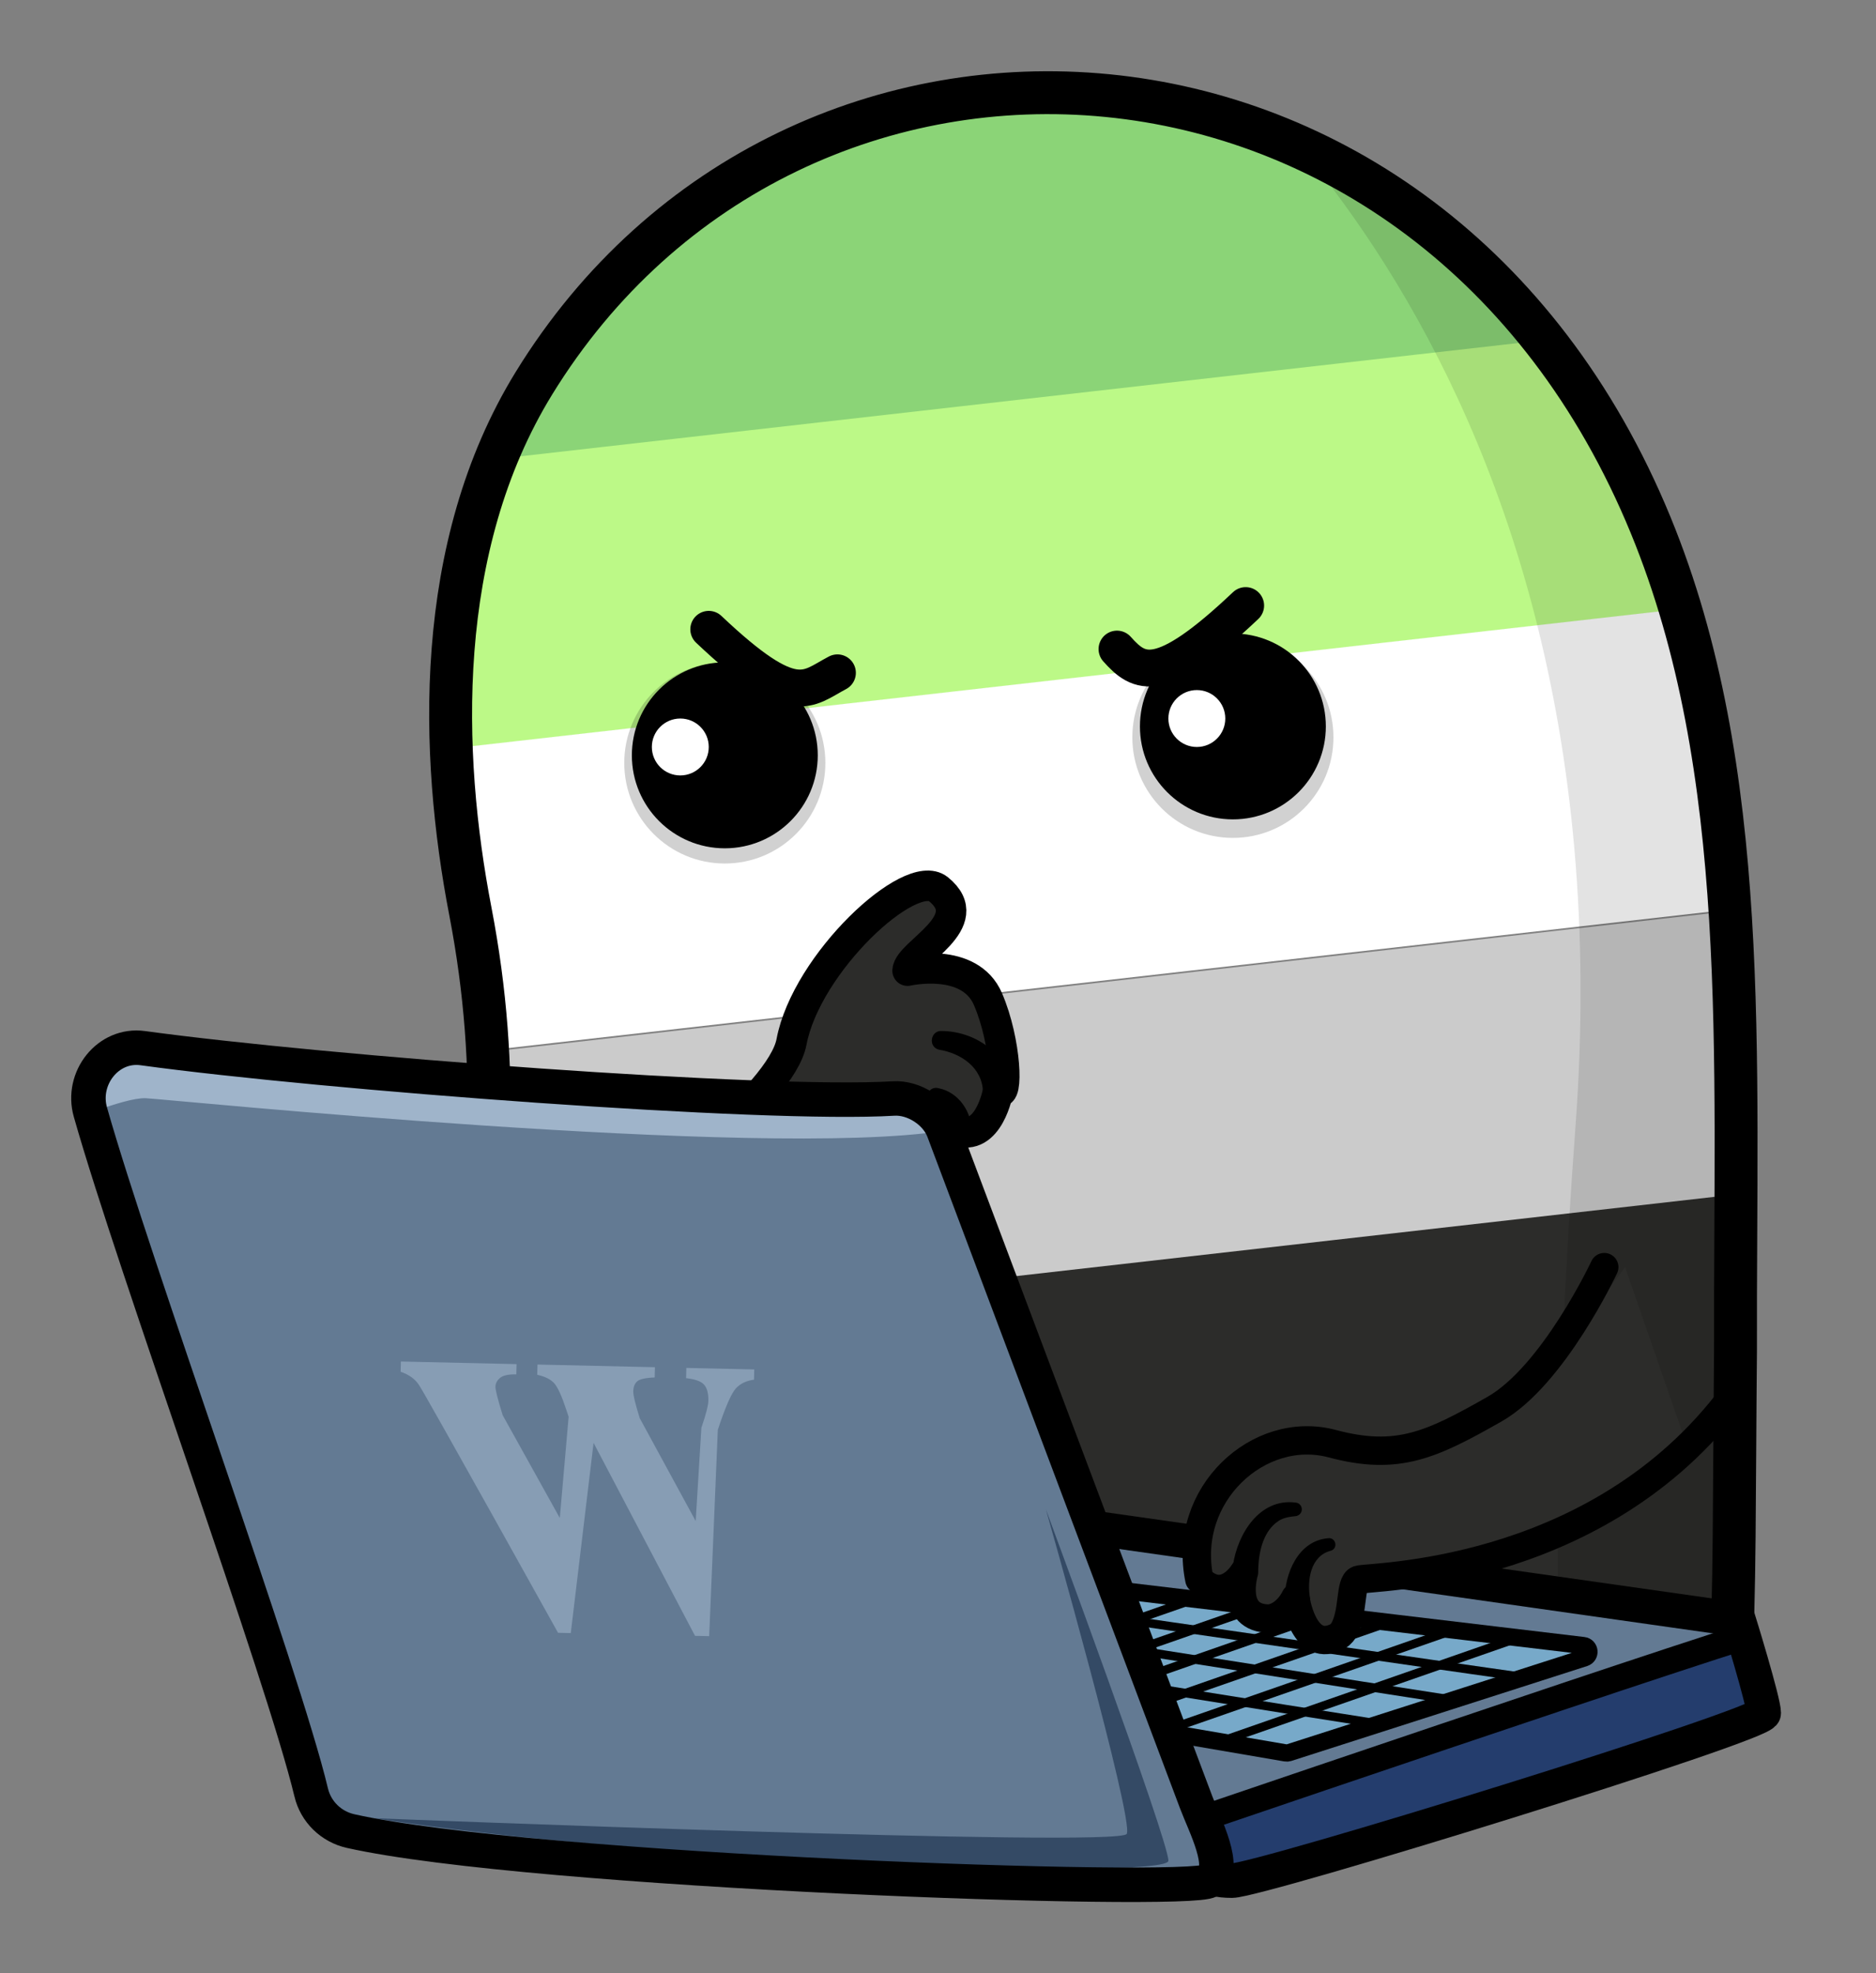 <?xml version="1.0" encoding="UTF-8" standalone="no"?>
<svg
   id="Capa_1"
   data-name="Capa 1"
   viewBox="0 0 394.971 415.408"
   version="1.1"
   sodipodi:docname="barba_editor_aro.svg"
   width="394.971"
   height="415.408"
   inkscape:version="1.1.2 (0a00cf5339, 2022-02-04)"
   xmlns:inkscape="http://www.inkscape.org/namespaces/inkscape"
   xmlns:sodipodi="http://sodipodi.sourceforge.net/DTD/sodipodi-0.dtd"
   xmlns="http://www.w3.org/2000/svg"
   xmlns:svg="http://www.w3.org/2000/svg">
  <rect x="0" y="0" width="394.971" height="415.408" fill="#808080" stroke="none"/>
  <sodipodi:namedview
     id="namedview161"
     pagecolor="#ffffff"
     bordercolor="#666666"
     borderopacity="1.0"
     inkscape:pageshadow="2"
     inkscape:pageopacity="0.0"
     inkscape:pagecheckerboard="0"
     showgrid="false"
     fit-margin-top="15"
     fit-margin-left="15"
     fit-margin-right="20"
     fit-margin-bottom="15"
     inkscape:zoom="1.688"
     inkscape:cx="189.86967"
     inkscape:cy="486.0782"
     inkscape:window-width="1920"
     inkscape:window-height="1016"
     inkscape:window-x="1920"
     inkscape:window-y="27"
     inkscape:window-maximized="1"
     inkscape:current-layer="Capa_1" />
  <defs
     id="defs22">
    <style
       id="style2">
      .cls-1 {
        fill: #344a65;
      }

      .cls-1, .cls-2, .cls-3, .cls-4, .cls-5, .cls-6, .cls-7, .cls-8, .cls-9, .cls-10, .cls-11 {
        stroke-width: 0px;
      }

      .cls-12 {
        stroke-width: 6.42px;
      }

      .cls-12, .cls-13, .cls-14, .cls-15, .cls-16, .cls-17, .cls-18, .cls-19, .cls-20, .cls-21, .cls-22 {
        stroke: #000;
      }

      .cls-12, .cls-13, .cls-15, .cls-16, .cls-18, .cls-19, .cls-21, .cls-22 {
        fill: none;
      }

      .cls-12, .cls-18 {
        stroke-linejoin: round;
      }

      .cls-12, .cls-18, .cls-22 {
        stroke-linecap: round;
      }

      .cls-13 {
        stroke-width: 1.81px;
      }

      .cls-13, .cls-14, .cls-15, .cls-16, .cls-17, .cls-19, .cls-20, .cls-21, .cls-22 {
        stroke-miterlimit: 10;
      }

      .cls-14, .cls-23 {
        fill: #637a93;
      }

      .cls-14, .cls-19 {
        stroke-width: 7.26px;
      }

      .cls-24 {
        opacity: .6;
      }

      .cls-25 {
        clip-path: url(#clippath-2);
      }

      .cls-2 {
        opacity: .18;
      }

      .cls-3 {
        fill: #99d3f6;
      }

      .cls-26 {
        clip-path: url(#clippath-6);
      }

      .cls-27, .cls-11 {
        fill: #2c2c2a;
      }

      .cls-28 {
        clip-path: url(#clippath-1);
      }

      .cls-29 {
        clip-path: url(#clippath-4);
      }

      .cls-15, .cls-20 {
        stroke-width: 3.63px;
      }

      .cls-5 {
        fill: #8bd477;
      }

      .cls-6 {
        fill: #fff;
      }

      .cls-16 {
        stroke-width: 8.87px;
      }

      .cls-30, .cls-20 {
        fill: #77a9c9;
      }

      .cls-17 {
        fill: #243d6d;
        stroke-width: 5.44px;
      }

      .cls-7 {
        opacity: .11;
      }

      .cls-8 {
        fill: #bcf987;
      }

      .cls-9 {
        fill: #cbcbcb;
      }

      .cls-31 {
        clip-path: url(#clippath);
      }

      .cls-32 {
        clip-path: url(#clippath-3);
      }

      .cls-18 {
        stroke-width: 5.97px;
      }

      .cls-10 {
        fill: #9fb4ca;
      }

      .cls-21 {
        stroke-width: 9.03px;
      }

      .cls-22 {
        stroke-width: 7.76px;
      }
    </style>
    <clipPath
       id="clippath">
      <path
         class="cls-21"
         d="m 424.32,399.79 c 0.94,-15.49 0.77,-36.33 1.06,-67.2 -0.17,-62.02 3.35,-122.11 -17.87,-173.74 C 361.35,46.51 227.07,40.05 172.39,129.02 c -21.19,34.48 -19.73,78.13 -13.38,111.1 6.59,34.2 4.08,62.43 -0.99,97.78 -1.35,9.39 -1.69,16.78 -1.26,21.8 0.52,6.6 3.5,9.2 9.57,10.71 51.62,8.05 171.22,27.81 242.85,37.73 4.17,0.35 9.47,2.72 12.37,-0.13 1.54,-1.52 2.44,-5.23 2.77,-8.21 z"
         id="path4" />
    </clipPath>
    <clipPath
       id="clippath-1">
      <path
         class="cls-12"
         d="m 192.88,302.5 c 2.57,-2.36 31.61,-23.47 33.75,-34.83 3.12,-16.58 25.02,-36.94 30.93,-32.17 8.6,6.96 -6.28,13.3 -6.49,17.16 0,0 13.08,-3 16.93,6 3.86,9 4.29,21.22 2.14,19.29 0,0 -1.93,10.93 -8.79,8.36 0,0 -4.72,7.07 -13.5,14.15 -8.79,7.07 -23.79,33.65 -24.65,34.73 -0.86,1.08 -30.32,-32.69 -30.32,-32.69 z"
         id="path7" />
    </clipPath>
    <clipPath
       id="clippath-2">
      <path
         class="cls-14"
         d="m 312.52,442 c 0,0 1.1,2.23 6.84,2.23 5.74,0 111.97,-32.81 111.97,-35.27 0,-2.46 -5.33,-19.69 -5.33,-19.69 l -228.04,-32.4 z"
         id="path10" />
    </clipPath>
    <clipPath
       id="clippath-3">
      <path
         class="cls-20"
         d="M 393.36,394.74 265.8,379.54 c -0.23,-0.03 -0.46,0 -0.67,0.09 l -40.52,17.05 c -1.22,0.52 -1.02,2.31 0.29,2.53 l 105.78,18.13 c 0.21,0.04 0.43,0.02 0.63,-0.04 l 62.29,-19.98 c 1.36,-0.44 1.17,-2.42 -0.25,-2.58 z"
         id="path13" />
    </clipPath>
    <clipPath
       id="clippath-4">
      <path
         class="cls-14"
         d="M 125.51,425.66 C 119.54,400.73 88.33,315.26 79.02,282.43 77,275.32 82.73,267.97 90.04,268.97 c 38.43,5.26 131.03,12.23 158.08,10.6 4.29,-0.26 9.02,2.79 10.53,6.82 l 53.18,141.35 c 1.83,4.87 6.64,13.89 2.82,16.5 -4.26,2.92 -142.7,-1.9 -180.85,-10.45 -4.09,-0.92 -7.31,-4.04 -8.29,-8.12 z"
         id="path16" />
    </clipPath>
    <clipPath
       id="clippath-6">
      <path
         class="cls-16"
         d="m 427.4,914.96 c 0.92,-15.21 0.76,-35.69 1.04,-66.01 C 428.27,788.03 431.73,729 410.89,678.29 365.55,567.94 233.64,561.59 179.93,648.98 c -20.82,33.87 -19.38,76.75 -13.15,109.13 6.47,33.6 4.01,61.32 -0.97,96.05 -1.32,9.22 -1.66,16.49 -1.24,21.41 0.51,6.48 3.44,9.04 9.41,10.52 50.7,7.91 168.18,27.32 238.55,37.07 4.1,0.35 9.3,2.68 12.15,-0.13 1.52,-1.49 2.39,-5.14 2.72,-8.07 z"
         id="path19" />
    </clipPath>
  </defs>
  <g
     id="g150"
     transform="translate(-59.989,-48.317)">
    <circle
       class="cls-6"
       cx="270.6"
       cy="233.83"
       r="6.28"
       id="circle24" />
    <g
       id="g44">
      <g
         class="cls-31"
         clip-path="url(#clippath)"
         id="g40">
        <g
           id="g36">
          <polygon
             class="cls-8"
             points="132.69,144.09 515.53,100.64 509.8,165.72 126.96,209.16 "
             id="polygon26" />
          <polygon
             class="cls-6"
             points="130,208.73 512.84,165.28 507.11,230.36 124.28,273.8 "
             id="polygon28" />
          <polygon
             class="cls-9"
             points="125.09,274.06 507.93,230.61 502.2,295.69 119.36,339.13 "
             id="polygon30" />
          <polygon
             class="cls-11"
             points="119.03,334.54 501.86,291.09 500,406.4 113.3,399.61 "
             id="polygon32" />
          <polygon
             class="cls-5"
             points="132.69,84.14 515.53,40.69 509.8,105.76 126.96,149.21 "
             id="polygon34" />
        </g>
        <path
           class="cls-7"
           d="m 302.48,49.44 c 0,0 101.75,67.61 89.21,236.07 -9.48,127.45 1.92,178.73 1.92,178.73 L 470.49,434.14 508.23,233.97 483.9,36.06 350.36,-28.04 Z"
           id="path38" />
      </g>
      <path
         class="cls-21"
         d="m 424.32,399.79 c 0.94,-15.49 0.77,-36.33 1.06,-67.2 -0.17,-62.02 3.35,-122.11 -17.87,-173.74 C 361.35,46.51 227.07,40.05 172.39,129.02 c -21.19,34.48 -19.73,78.13 -13.38,111.1 6.59,34.2 4.08,62.43 -0.99,97.78 -1.35,9.39 -1.69,16.78 -1.26,21.8 0.52,6.6 3.5,9.2 9.57,10.71 51.62,8.05 171.22,27.81 242.85,37.73 4.17,0.35 9.47,2.72 12.37,-0.13 1.54,-1.52 2.44,-5.23 2.77,-8.21 z"
         id="path42" />
    </g>
    <path
       class="cls-22"
       d="m 295.16,184.96 c 4.7,5.28 9.04,7.93 27.09,-9.16"
       id="path46" />
    <path
       class="cls-22"
       d="m 236.3,189.96 c -6.45,3.38 -9.04,7.93 -27.09,-9.16"
       id="path48" />
    <g
       id="g64">
      <g
         id="g58">
        <g
           class="cls-28"
           clip-path="url(#clippath-1)"
           id="g54">
          <polygon
             class="cls-11"
             points="310.09,252.12 284.1,200.77 158.97,239.66 178.46,273.29 302.5,292.48 "
             id="polygon50" />
          <polygon
             class="cls-3"
             points="304.1,292.48 186.38,270.75 138.31,324.93 236.26,342.89 "
             id="polygon52" />
        </g>
        <path
           class="cls-12"
           d="m 192.88,302.5 c 2.57,-2.36 31.61,-23.47 33.75,-34.83 3.12,-16.58 25.02,-36.94 30.93,-32.17 8.6,6.96 -6.28,13.3 -6.49,17.16 0,0 13.08,-3 16.93,6 3.86,9 4.29,21.22 2.14,19.29 0,0 -1.93,10.93 -8.79,8.36 0,0 -4.72,7.07 -13.5,14.15 -8.79,7.07 -23.79,33.65 -24.65,34.73 -0.86,1.08 -30.32,-32.69 -30.32,-32.69 z"
           id="path56" />
      </g>
      <path
         class="cls-4"
         d="m 266.94,278.16 c -0.14,-5.06 -4.57,-8.11 -9.28,-8.87 -2.37,-0.62 -1.74,-4.15 0.68,-3.93 7.05,0.1 13.67,4.76 14.94,11.95 0.77,4.49 -5.88,5.4 -6.35,0.86 v 0 z"
         id="path60" />
      <path
         class="cls-4"
         d="m 258.18,285.88 c 0.31,-0.65 0.27,-1.82 0.03,-2.57 -0.3,-1.07 -1.19,-1.79 -2.17,-2.36 -1.87,-1.18 -0.58,-4.1 1.53,-3.55 4.25,0.81 7.16,5.1 6.97,9.36 -0.69,4.18 -6.84,3.33 -6.36,-0.88 z"
         id="path62" />
    </g>
    <circle
       class="cls-2"
       cx="212.59"
       cy="208.93"
       r="21.17"
       id="circle66" />
    <circle
       class="cls-2"
       cx="319.56"
       cy="203.54"
       r="21.17"
       id="circle68" />
    <g
       id="g74">
      <circle
         class="cls-4"
         cx="212.59"
         cy="207.33"
         r="19.57"
         id="circle70" />
      <circle
         class="cls-4"
         cx="319.56"
         cy="201.24"
         r="19.57"
         id="circle72" />
    </g>
    <circle
       class="cls-6"
       cx="203.22"
       cy="205.57"
       r="5.99"
       id="circle76" />
    <circle
       class="cls-6"
       cx="311.97"
       cy="199.58"
       r="5.99"
       id="circle78" />
    <g
       id="g134">
      <g
         id="g120">
        <path
           class="cls-23"
           d="m 312.52,442 c 0,0 1.1,2.23 6.84,2.23 5.74,0 111.97,-32.81 111.97,-35.27 0,-2.46 -5.33,-19.69 -5.33,-19.69 l -228.04,-32.4 z"
           id="path80" />
        <g
           class="cls-25"
           clip-path="url(#clippath-2)"
           id="g116">
          <path
             class="cls-17"
             d="m 434.2,390.91 c -1.03,-0.78 -140.27,46.76 -140.27,46.76 0,0 9.43,22.97 33.22,21.74 23.79,-1.23 156.26,-31.17 107.05,-68.49 z"
             id="path82" />
          <g
             id="g114">
            <path
               class="cls-30"
               d="M 393.36,394.74 265.8,379.54 c -0.23,-0.03 -0.46,0 -0.67,0.09 l -40.52,17.05 c -1.22,0.52 -1.02,2.31 0.29,2.53 l 105.78,18.13 c 0.21,0.04 0.43,0.02 0.63,-0.04 l 62.29,-19.98 c 1.36,-0.44 1.17,-2.42 -0.25,-2.58 z"
               id="path84" />
            <g
               class="cls-32"
               clip-path="url(#clippath-3)"
               id="g110">
              <path
                 class="cls-13"
                 d="m 354.07,411.76 c -1.46,0 -144.51,-23.08 -144.51,-23.08"
                 id="path86" />
              <path
                 class="cls-13"
                 d="m 371.33,406.98 c -1.46,0 -153.45,-24.12 -153.45,-24.12"
                 id="path88" />
              <path
                 class="cls-13"
                 d="m 386.72,402.2 c -1.46,0 -159.55,-23.04 -159.55,-23.04"
                 id="path90" />
              <line
                 class="cls-13"
                 x1="309.99"
                 y1="417.37"
                 x2="397.11"
                 y2="387.02"
                 id="line92" />
              <line
                 class="cls-13"
                 x1="296.4"
                 y1="415.73"
                 x2="383.52"
                 y2="385.37"
                 id="line94" />
              <line
                 class="cls-13"
                 x1="282.81"
                 y1="414.08"
                 x2="369.93"
                 y2="383.73"
                 id="line96" />
              <line
                 class="cls-13"
                 x1="269.22"
                 y1="412.44"
                 x2="356.34"
                 y2="382.08"
                 id="line98" />
              <line
                 class="cls-13"
                 x1="255.63"
                 y1="410.79"
                 x2="342.75"
                 y2="380.44"
                 id="line100" />
              <line
                 class="cls-13"
                 x1="242.04"
                 y1="409.15"
                 x2="329.16"
                 y2="378.79"
                 id="line102" />
              <line
                 class="cls-13"
                 x1="228.45"
                 y1="407.5"
                 x2="315.57"
                 y2="377.15"
                 id="line104" />
              <line
                 class="cls-13"
                 x1="214.86"
                 y1="405.86"
                 x2="301.98"
                 y2="375.5"
                 id="line106" />
              <line
                 class="cls-13"
                 x1="201.27"
                 y1="404.21"
                 x2="288.39"
                 y2="373.86"
                 id="line108" />
            </g>
            <path
               class="cls-15"
               d="M 393.36,394.74 265.8,379.54 c -0.23,-0.03 -0.46,0 -0.67,0.09 l -40.52,17.05 c -1.22,0.52 -1.02,2.31 0.29,2.53 l 105.78,18.13 c 0.21,0.04 0.43,0.02 0.63,-0.04 l 62.29,-19.98 c 1.36,-0.44 1.17,-2.42 -0.25,-2.58 z"
               id="path112" />
          </g>
        </g>
        <path
           class="cls-19"
           d="m 312.52,442 c 0,0 1.1,2.23 6.84,2.23 5.74,0 111.97,-32.81 111.97,-35.27 0,-2.46 -5.33,-19.69 -5.33,-19.69 l -228.04,-32.4 z"
           id="path118" />
      </g>
      <g
         id="g132">
        <path
           class="cls-23"
           d="M 125.51,425.66 C 119.54,400.73 88.33,315.26 79.02,282.43 77,275.32 82.73,267.97 90.04,268.97 c 38.43,5.26 131.03,12.23 158.08,10.6 4.29,-0.26 9.02,2.79 10.53,6.82 l 53.18,141.35 c 1.83,4.87 6.64,13.89 2.82,16.5 -4.26,2.92 -142.7,-1.9 -180.85,-10.45 -4.09,-0.92 -7.31,-4.04 -8.29,-8.12 z"
           id="path122" />
        <g
           class="cls-29"
           clip-path="url(#clippath-4)"
           id="g128">
          <path
             class="cls-10"
             d="m 71.04,285.62 c 1.96,-0.65 15.06,-6.32 19.64,-6.11 4.58,0.21 129.65,12.87 167.96,6.87 38.31,-6 -156.3,-25.84 -156.3,-25.84 l -29.53,5.31 z"
             id="path124" />
          <path
             class="cls-1"
             d="m 138.75,431.08 c 0,0 156.87,6.26 158.46,3.31 1.59,-2.94 -17.02,-68.33 -17.02,-68.33 0,0 25.89,69.87 25.79,73.98 -0.1,4.11 -108.22,0.22 -167.23,-8.96 z"
             id="path126" />
        </g>
        <path
           class="cls-19"
           d="M 125.51,425.66 C 119.54,400.73 88.33,315.26 79.02,282.43 77,275.32 82.73,267.97 90.04,268.97 c 38.43,5.26 131.03,12.23 158.08,10.6 4.29,-0.26 9.02,2.79 10.53,6.82 l 53.18,141.35 c 1.83,4.87 6.64,13.89 2.82,16.5 -4.26,2.92 -142.7,-1.9 -180.85,-10.45 -4.09,-0.92 -7.31,-4.04 -8.29,-8.12 z"
           id="path130" />
      </g>
    </g>
    <path
       class="cls-27"
       d="m 402.14,315.07 c 0,0 -15.08,21.03 -27.55,28.11 -13.17,7.47 -20.33,10.92 -34.1,7.24 -15.51,-4.15 -31.69,10.79 -27.99,28.57 4.87,4.81 9.12,-0.3 9.86,-1.5 0,0 -3.44,9.76 4.88,9.75 3.67,-0.47 5.46,-4.43 5.46,-4.43 0,0 1.58,11.46 8.41,8.44 0.73,-0.32 1.36,-0.86 1.76,-1.54 2.21,-3.84 1.23,-9.99 3.12,-10.65 2.06,-0.73 39.72,4.49 69.32,-25.96 l -13.17,-38 z"
       id="path136" />
    <g
       id="g144">
      <path
         class="cls-18"
         d="m 397.75,315.07 c 0,0 -10.69,22.85 -23.16,29.93 -13.17,7.47 -20.33,10.92 -34.1,7.24 -15.51,-4.15 -31.69,10.79 -27.99,28.57 4.87,4.81 8.67,-0.34 9.41,-1.55 0,0 -2.98,9.8 5.33,9.8 3.67,-0.47 5.46,-4.43 5.46,-4.43 0,0 1.58,11.46 8.41,8.44 0.73,-0.32 1.36,-0.86 1.76,-1.54 2.21,-3.84 1.23,-9.99 3.12,-10.65 2.06,-0.73 48.65,-0.37 77.46,-36.96"
         id="path138" />
      <path
         class="cls-4"
         d="m 319.57,377.87 c 0.96,-6.61 5.58,-14.17 13.15,-13.24 0.79,0.04 1.4,0.72 1.35,1.51 -0.04,0.8 -0.72,1.36 -1.48,1.37 -1.26,0.13 -2.46,0.35 -3.43,1 -3.1,2.03 -4.11,6.26 -4.25,9.78 -0.11,3.89 -5.83,3.45 -5.35,-0.41 v 0 z"
         id="path140" />
      <path
         class="cls-4"
         d="m 330.46,385.27 c -0.04,-5.64 2.81,-12.61 9.16,-13.13 1.6,-0.21 2.14,2.07 0.63,2.61 -4.38,1.09 -5.1,6.24 -4.45,10.04 0.7,4 -5.31,4.55 -5.34,0.47 v 0 z"
         id="path142" />
    </g>
    <g
       class="cls-24"
       id="g148">
      <path
         class="cls-10"
         d="m 206.33,392.71 -21.37,-40.64 -4.8,40.04 -2.68,-0.06 c 0,0 -27.98,-50.31 -29.28,-52.17 -0.83,-1.27 -2.12,-2.19 -3.86,-2.78 l 0.05,-2.16 24.36,0.55 -0.05,2.16 c -1.65,-0.04 -2.79,0.21 -3.43,0.74 -0.63,0.53 -0.95,1.15 -0.97,1.85 -0.02,0.66 0.49,2.67 1.52,6 l 12.03,21.64 1.86,-21.32 -0.48,-1.42 c -0.97,-2.95 -1.83,-4.83 -2.58,-5.65 -0.76,-0.82 -1.94,-1.4 -3.55,-1.75 l 0.05,-2.16 24.73,0.56 -0.05,2.16 c -1.93,0.07 -3.16,0.35 -3.69,0.82 -0.53,0.48 -0.8,1.16 -0.82,2.06 -0.02,0.9 0.44,2.76 1.37,5.71 l 11.77,21.63 1.2,-19.64 c 0.96,-2.79 1.45,-4.69 1.47,-5.7 0.03,-1.52 -0.27,-2.64 -0.9,-3.36 -0.64,-0.72 -1.9,-1.17 -3.79,-1.37 l 0.05,-2.16 14.3,0.32 -0.05,2.16 c -1.59,0.2 -2.86,0.8 -3.81,1.82 -0.95,1.01 -2.22,3.92 -3.81,8.72 l -1.82,43.45 -2.94,-0.07 z"
         id="path146" />
    </g>
  </g>
</svg>
